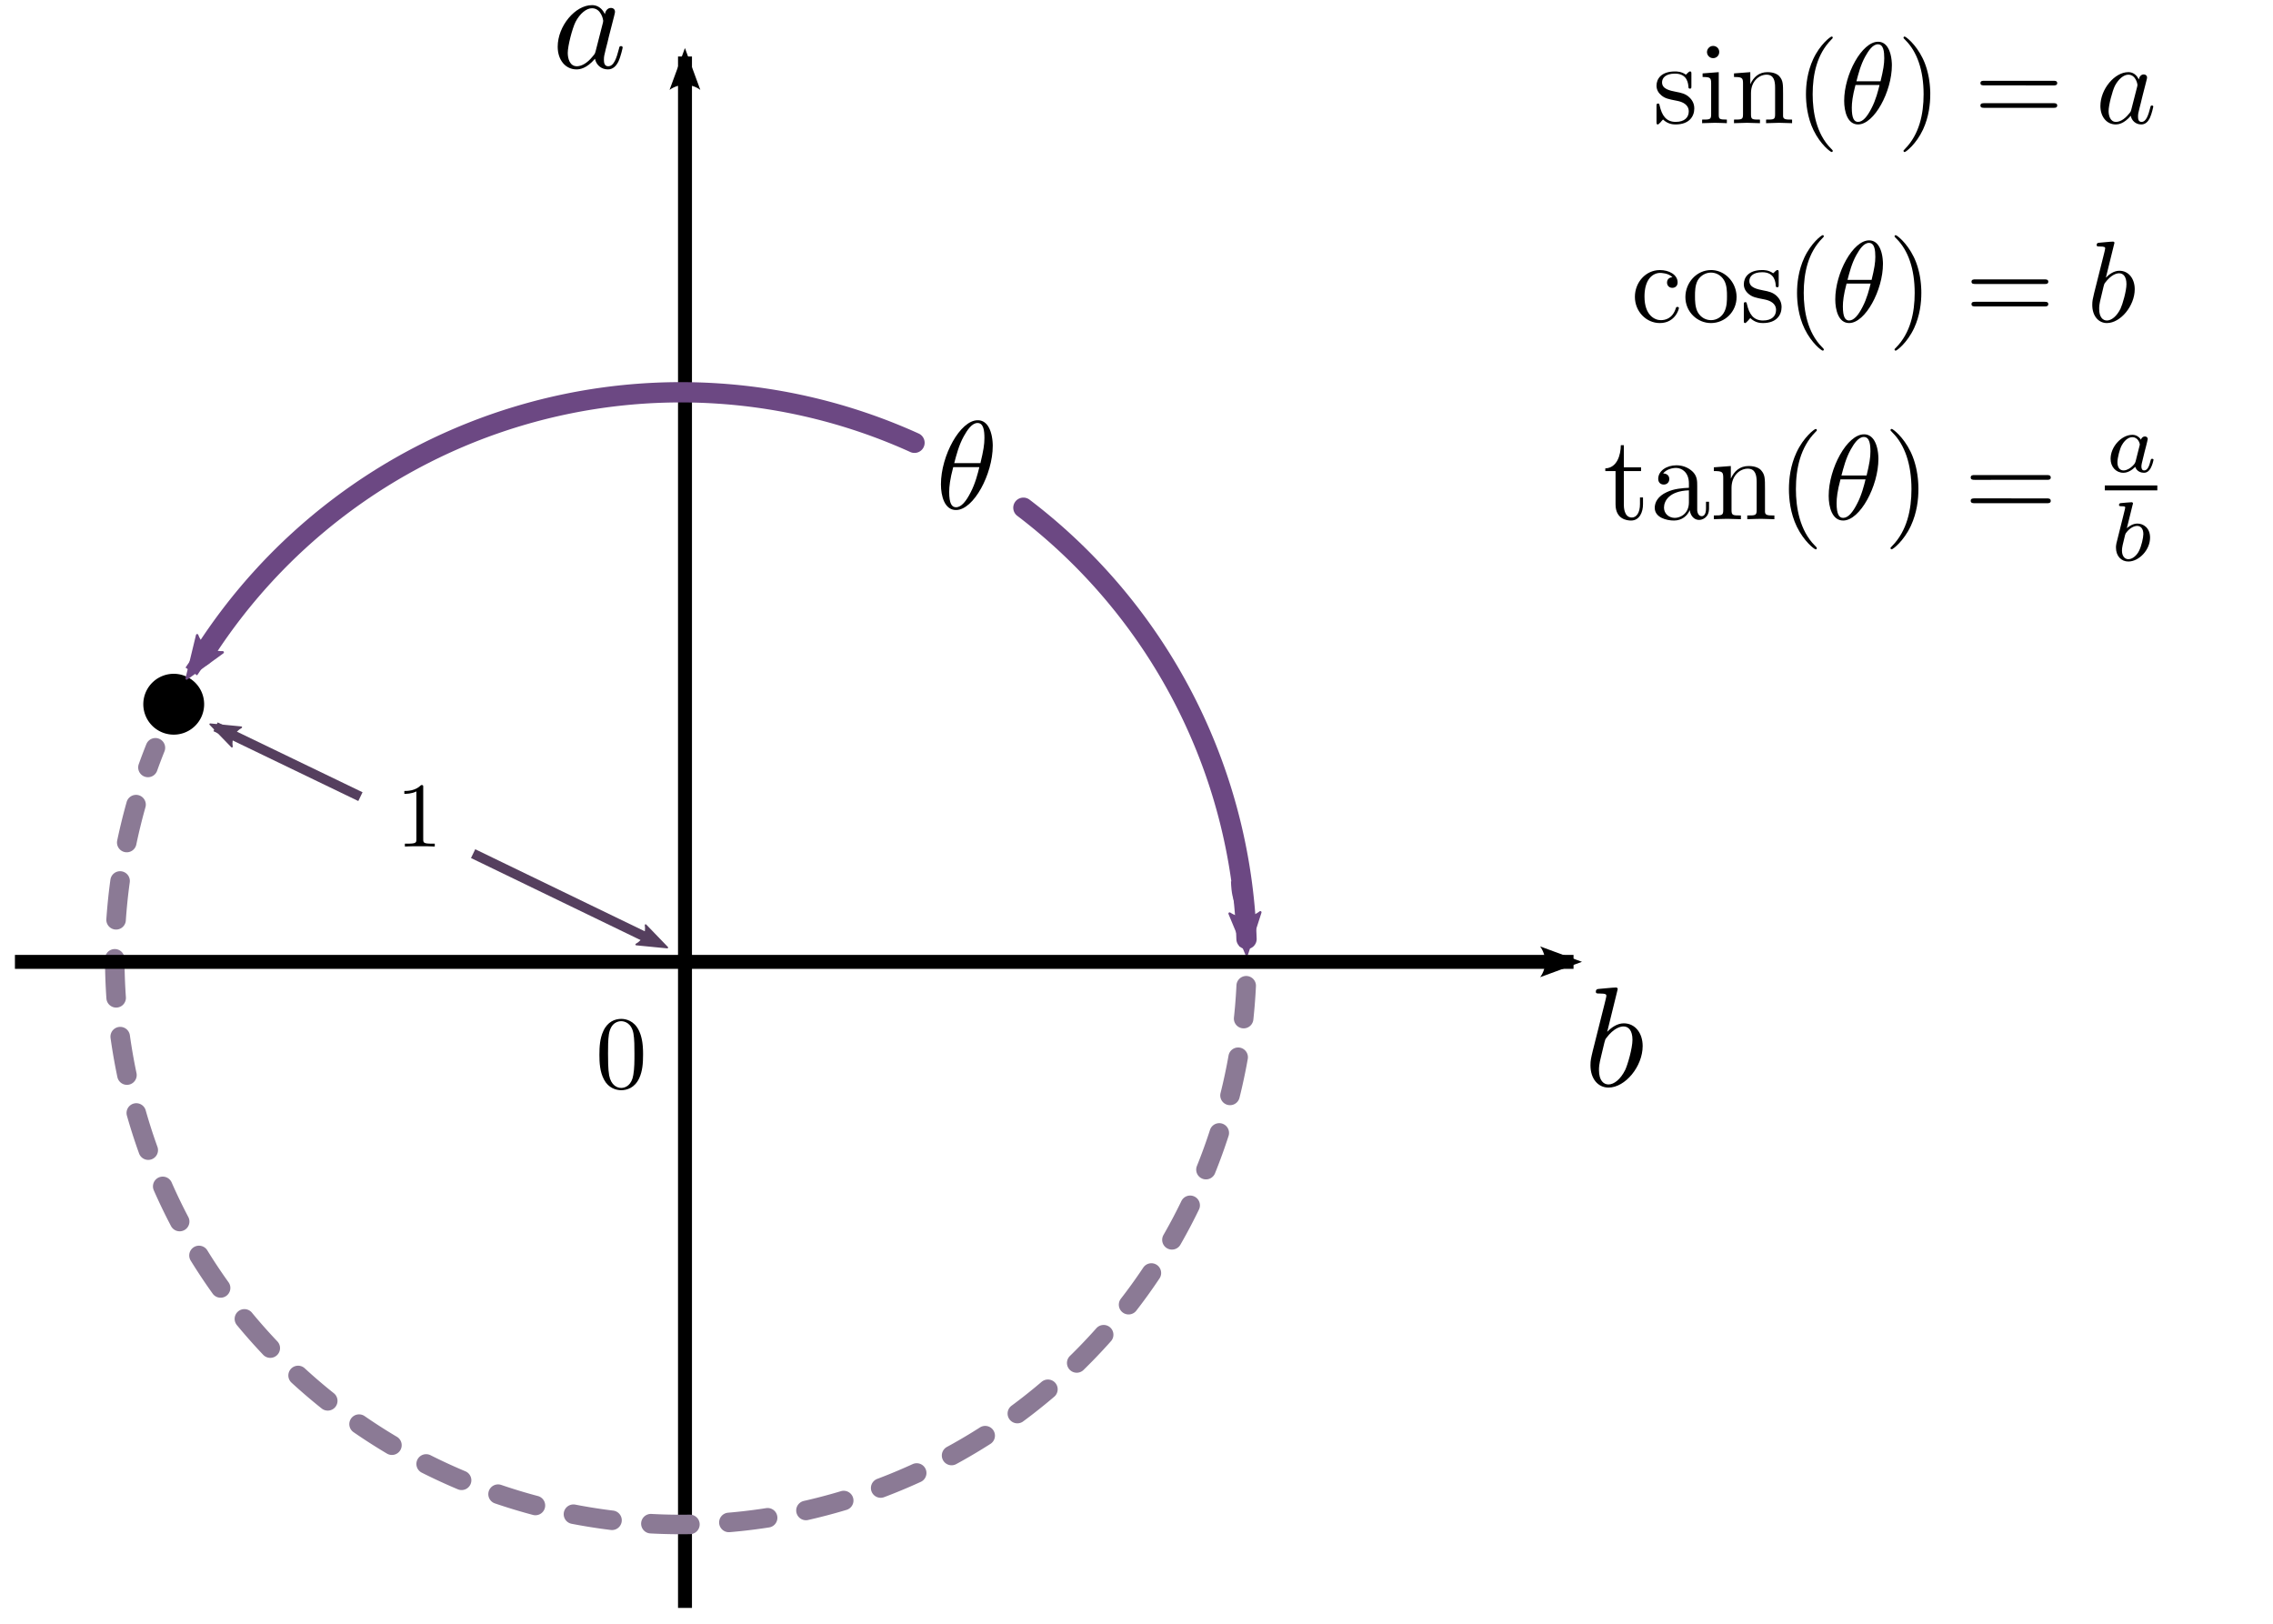 <?xml version="1.0" encoding="UTF-8" standalone="no"?>
<svg
   xmlns:dc="http://purl.org/dc/elements/1.1/"
   xmlns:cc="http://creativecommons.org/ns#"
   xmlns:rdf="http://www.w3.org/1999/02/22-rdf-syntax-ns#"
   xmlns:svg="http://www.w3.org/2000/svg"
   xmlns="http://www.w3.org/2000/svg"
   xmlns:sodipodi="http://sodipodi.sourceforge.net/DTD/sodipodi-0.dtd"
   xmlns:inkscape="http://www.inkscape.org/namespaces/inkscape"
   inkscape:export-ydpi="150"
   inkscape:export-xdpi="150"
   inkscape:export-filename="/home/cyd/jupyter/MH2801/img/trigonometry2.png"
   sodipodi:docname="trigonometry2.svg"
   inkscape:version="1.0 (4035a4fb49, 2020-05-01)"
   version="1.1"
   id="svg2"
   height="213.333"
   width="298.667">
  <sodipodi:namedview
     inkscape:document-rotation="0"
     fit-margin-bottom="0"
     fit-margin-right="0"
     fit-margin-left="0"
     fit-margin-top="0"
     inkscape:window-maximized="1"
     inkscape:window-y="0"
     inkscape:window-x="0"
     inkscape:window-height="1026"
     inkscape:window-width="1920"
     showgrid="false"
     inkscape:current-layer="layer1"
     inkscape:document-units="px"
     inkscape:cy="133.2944"
     inkscape:cx="212.74134"
     inkscape:zoom="1"
     inkscape:pageshadow="2"
     inkscape:pageopacity="0.0"
     borderopacity="1.0"
     bordercolor="#666666"
     pagecolor="#ffffff"
     id="base" />
  <defs
     id="defs4">
    <marker
       style="overflow:visible"
       id="Arrow2Sstart"
       refX="0"
       refY="0"
       orient="auto"
       inkscape:stockid="Arrow2Sstart">
      <path
         inkscape:connector-curvature="0"
         d="M 2.054,1.291 -1.442,0.005 2.054,-1.281 c -0.559,0.759 -0.555,1.798 -2e-7,2.571 z"
         style="fill-rule:evenodd;stroke-width:0.2;stroke-linejoin:round"
         id="path4031" />
    </marker>
    <marker
       inkscape:stockid="Arrow2Mend"
       orient="auto"
       refY="0"
       refX="0"
       id="Arrow2Mend"
       style="overflow:visible">
      <path
         inkscape:connector-curvature="0"
         id="path4028"
         style="fill-rule:evenodd;stroke-width:0.4;stroke-linejoin:round"
         d="M -5.58,-2.582 1.413,-0.01 -5.58,2.561 c 1.117,-1.518 1.111,-3.595 4e-7,-5.143 z" />
    </marker>
    <marker
       inkscape:stockid="Arrow2Mendc"
       orient="auto"
       refY="0"
       refX="0"
       id="Arrow2Mendc"
       style="overflow:visible">
      <path
         inkscape:connector-curvature="0"
         id="path4447"
         style="fill:#685a71;fill-rule:evenodd;stroke:#685a71;stroke-width:0.4;stroke-linejoin:round"
         d="M -5.58,-2.582 1.413,-0.01 -5.58,2.561 c 1.117,-1.518 1.111,-3.595 4e-7,-5.143 z" />
    </marker>
    <marker
       inkscape:stockid="Arrow2MendY"
       orient="auto"
       refY="0"
       refX="0"
       id="Arrow2MendY"
       style="overflow:visible">
      <path
         inkscape:connector-curvature="0"
         id="path5157"
         style="fill:#553f5e;fill-rule:evenodd;stroke:#553f5e;stroke-width:0.4;stroke-linejoin:round"
         d="M -5.58,-2.582 1.413,-0.01 -5.58,2.561 c 1.117,-1.518 1.111,-3.595 4e-7,-5.143 z" />
    </marker>
    <marker
       style="overflow:visible"
       id="Arrow2SstartR"
       refX="0"
       refY="0"
       orient="auto"
       inkscape:stockid="Arrow2SstartR">
      <path
         inkscape:connector-curvature="0"
         d="M 2.054,1.291 -1.442,0.005 2.054,-1.281 c -0.559,0.759 -0.555,1.798 -2e-7,2.571 z"
         style="fill:#553f5e;fill-rule:evenodd;stroke:#553f5e;stroke-width:0.2;stroke-linejoin:round"
         id="path5160" />
    </marker>
    <marker
       inkscape:stockid="Arrow2Mendc"
       orient="auto"
       refY="0"
       refX="0"
       id="Arrow2Mendc-2"
       style="overflow:visible">
      <path
         inkscape:connector-curvature="0"
         id="path4447-4"
         style="fill:#685a71;fill-rule:evenodd;stroke:#685a71;stroke-width:0.4;stroke-linejoin:round"
         d="M -5.58,-2.582 1.413,-0.01 -5.58,2.561 c 1.117,-1.518 1.111,-3.595 4e-7,-5.143 z" />
    </marker>
    <marker
       inkscape:stockid="Arrow2Mendc"
       orient="auto"
       refY="0"
       refX="0"
       id="Arrow2Mendc-4"
       style="overflow:visible">
      <path
         inkscape:connector-curvature="0"
         id="path4447-8"
         style="fill:#685a71;fill-rule:evenodd;stroke:#685a71;stroke-width:0.4;stroke-linejoin:round"
         d="M -5.58,-2.582 1.413,-0.01 -5.58,2.561 c 1.117,-1.518 1.111,-3.595 4e-7,-5.143 z" />
    </marker>
    <marker
       inkscape:stockid="Arrow2Mendc-4Q"
       orient="auto"
       refY="0"
       refX="0"
       id="Arrow2Mendc-4Q"
       style="overflow:visible">
      <path
         inkscape:connector-curvature="0"
         id="path15995"
         style="fill:#6c4883;fill-rule:evenodd;stroke:#6c4883;stroke-width:0.4;stroke-linejoin:round"
         d="M -5.58,-2.582 1.413,-0.01 -5.58,2.561 c 1.117,-1.518 1.111,-3.595 4e-7,-5.143 z" />
    </marker>
    <marker
       inkscape:stockid="Arrow2MendcH"
       orient="auto"
       refY="0"
       refX="0"
       id="Arrow2MendcH"
       style="overflow:visible">
      <path
         inkscape:connector-curvature="0"
         id="path16324"
         style="fill:#6c4883;fill-rule:evenodd;stroke:#6c4883;stroke-width:0.4;stroke-linejoin:round"
         d="M -5.58,-2.582 1.413,-0.01 -5.58,2.561 c 1.117,-1.518 1.111,-3.595 4e-7,-5.143 z" />
    </marker>
  </defs>
  <g
     inkscape:label="Layer 1"
     inkscape:groupmode="layer"
     id="layer1"
     transform="translate(-289.667,-383.533)">
    <g
       style="stroke-width:1.4"
       transform="matrix(0.33,0,0,0.33,257.233,266.61)"
       id="g3768">
      <g
         style="font-style:normal;font-variant:normal;font-weight:normal;font-stretch:normal;letter-spacing:normal;word-spacing:normal;text-anchor:start;fill:none;stroke:#000000;stroke-width:1.75;stroke-linecap:butt;stroke-linejoin:miter;stroke-miterlimit:10.433;stroke-dasharray:none;stroke-dashoffset:0;stroke-opacity:1"
         id="content"
         transform="matrix(1.063,0,0,-1.063,-198.425,841.89)"
         xml:space="preserve"
         stroke-miterlimit="10.433"
         font-style="normal"
         font-variant="normal"
         font-weight="normal"
         font-stretch="normal"
         font-size-adjust="none"
         letter-spacing="normal"
         word-spacing="normal"><path
           style="fill:#000000;stroke-width:0"
           inkscape:connector-curvature="0"
           d="m 505.707,453.365 -0.096,0.181 -0.096,0.181 -0.096,0.171 -0.096,0.171 -0.107,0.171 -0.107,0.171 -0.117,0.16 -0.117,0.149 -0.117,0.16 -0.128,0.139 -0.128,0.149 -0.128,0.139 -0.139,0.128 -0.139,0.128 -0.149,0.117 -0.149,0.117 -0.149,0.117 -0.16,0.096 -0.16,0.107 -0.16,0.085 -0.171,0.085 -0.181,0.085 -0.181,0.064 -0.181,0.075 -0.181,0.053 -0.192,0.053 -0.203,0.043 -0.203,0.032 -0.203,0.032 -0.213,0.021 -0.213,0.011 h -0.224 l 0.053,-1.163 c 3.445,0 4.192,-4.352 4.192,-4.661 0,-0.341 -0.096,-0.651 -0.149,-0.917 l -2.667,-10.421 c -0.267,-0.949 -0.267,-1.045 -1.067,-1.963 -2.325,-2.923 -4.512,-3.765 -5.995,-3.765 -2.656,0 -3.403,2.912 -3.403,4.992 0,2.656 1.696,9.184 2.923,11.637 1.643,3.136 4.043,5.099 6.165,5.099 l -0.053,1.163 c -6.219,0 -12.8,-7.797 -12.8,-15.563 0,-5.003 2.912,-8.501 7.061,-8.501 1.056,0 3.723,0.224 6.901,3.989 0.437,-2.24 2.283,-3.989 4.832,-3.989 1.867,0 3.093,1.216 3.936,2.923 0.907,1.909 1.6,5.163 1.6,5.259 0,0.533 -0.48,0.533 -0.629,0.533 -0.533,0 -0.587,-0.213 -0.747,-0.96 -0.907,-3.456 -1.867,-6.581 -4.043,-6.581 -1.429,0 -1.6,1.376 -1.6,2.443 0,1.173 0.107,1.589 0.683,3.936 0.608,2.229 0.704,2.763 1.184,4.779 l 1.909,7.435 c 0.373,1.483 0.373,1.6 0.373,1.803 0,0.917 -0.64,1.451 -1.547,1.451 -1.269,0 -2.069,-1.184 -2.229,-2.347 z"
           id="path3771" /></g>
    </g>
    <g
       style="stroke-width:1.4"
       transform="matrix(0.33,0,0,0.33,392.811,400.383)"
       id="g3791">
      <g
         style="font-style:normal;font-variant:normal;font-weight:normal;font-stretch:normal;letter-spacing:normal;word-spacing:normal;text-anchor:start;fill:none;stroke:#000000;stroke-width:1.75;stroke-linecap:butt;stroke-linejoin:miter;stroke-miterlimit:10.433;stroke-dasharray:none;stroke-dashoffset:0;stroke-opacity:1"
         word-spacing="normal"
         letter-spacing="normal"
         font-size-adjust="none"
         font-stretch="normal"
         font-weight="normal"
         font-variant="normal"
         font-style="normal"
         stroke-miterlimit="10.433"
         xml:space="preserve"
         transform="matrix(1.063,0,0,-1.063,-198.425,841.89)"
         id="g3793"><path
           style="fill:#000000;stroke-width:0"
           inkscape:connector-curvature="0"
           id="path3795"
           d="m 498.592,469.579 v 0 0.011 0 0.011 l -0.011,0.021 v 0.011 0.021 0.021 0.021 l -0.011,0.021 v 0.021 l -0.011,0.021 -0.011,0.021 -0.011,0.032 -0.011,0.021 -0.011,0.032 -0.011,0.021 -0.021,0.032 -0.021,0.021 -0.021,0.021 -0.021,0.032 -0.011,0.011 -0.021,0.011 -0.011,0.011 -0.011,0.011 -0.021,0.011 -0.011,0.011 -0.021,0.011 -0.011,0.011 -0.021,0.011 -0.021,0.011 H 498.24 l -0.021,0.011 -0.021,0.011 h -0.021 l -0.021,0.011 -0.021,0.011 h -0.032 -0.021 l -0.032,0.011 h -0.021 -0.032 l -0.032,0.011 h -0.032 -0.021 c -1.237,0 -5.109,-0.437 -6.485,-0.533 -0.437,-0.053 -1.024,-0.107 -1.024,-1.067 0,-0.64 0.491,-0.64 1.291,-0.64 2.549,0 2.645,-0.363 2.645,-0.896 0,-0.384 -0.48,-2.187 -0.747,-3.296 l -4.352,-17.323 c -0.629,-2.667 -0.853,-3.52 -0.853,-5.365 0,-5.045 2.816,-8.352 6.752,-8.352 v 1.173 c -1.813,0 -3.563,1.429 -3.563,5.365 0,1.013 0,2.016 0.843,5.365 l 1.173,4.896 c 0.32,1.173 0.32,1.269 0.8,1.856 2.603,3.445 5.003,4.245 6.379,4.245 1.92,0 3.349,-1.579 3.349,-5.003 0,-3.125 -1.76,-9.227 -2.709,-11.264 -1.749,-3.552 -4.203,-5.461 -6.272,-5.461 v -1.173 c 6.272,0 12.8,7.915 12.8,15.573 0,4.832 -2.816,8.491 -7.061,8.491 -2.432,0 -4.619,-1.525 -6.219,-3.179 z" /></g>
    </g>
    <g
       style="stroke-width:1.344"
       transform="matrix(1.03,0,0,1.03,319.93,213.89)"
       id="g3097">
      <g
         style="font-style:normal;font-variant:normal;font-weight:normal;font-stretch:normal;letter-spacing:normal;word-spacing:normal;text-anchor:start;fill:none;stroke:#000000;stroke-width:1.68;stroke-linecap:butt;stroke-linejoin:miter;stroke-miterlimit:10.433;stroke-dasharray:none;stroke-dashoffset:0;stroke-opacity:1"
         id="g3099"
         transform="matrix(0.301,0,0,-0.301,-56.267,360)"
         xml:space="preserve"
         stroke-miterlimit="10.433"
         font-style="normal"
         font-variant="normal"
         font-weight="normal"
         font-stretch="normal"
         font-size-adjust="none"
         letter-spacing="normal"
         word-spacing="normal"><path
           style="fill:#000000;stroke-width:0"
           inkscape:connector-curvature="0"
           d="m 510.069,459.851 v 0.331 l -0.011,0.363 -0.021,0.384 -0.021,0.395 -0.032,0.416 -0.043,0.416 -0.043,0.437 -0.064,0.437 -0.075,0.448 -0.075,0.459 -0.096,0.448 -0.107,0.459 -0.128,0.448 -0.128,0.448 -0.149,0.437 -0.171,0.437 -0.181,0.427 -0.192,0.405 -0.213,0.395 -0.235,0.384 -0.245,0.363 -0.267,0.341 -0.299,0.32 -0.309,0.288 -0.331,0.267 -0.171,0.128 -0.181,0.107 -0.181,0.107 -0.192,0.107 -0.192,0.085 -0.203,0.085 -0.203,0.075 -0.213,0.064 -0.224,0.053 -0.224,0.053 -0.235,0.032 -0.235,0.021 -0.245,0.021 h -0.245 l -0.053,-1.163 c 2.603,0 2.912,-3.403 2.912,-6.432 0,-2.603 -0.416,-5.323 -1.696,-10.581 h -11.104 c 0.907,3.413 1.973,7.659 4.085,11.435 1.451,2.592 3.403,5.579 5.803,5.579 l 0.053,1.163 c -7.381,0 -15.573,-14.976 -15.573,-27.147 0,-5.003 1.536,-10.901 6.389,-10.901 v 1.173 c -1.771,0 -2.891,1.547 -2.891,6.475 0,2.24 0.32,5.323 1.707,10.517 H 504.384 c -0.576,-2.432 -1.696,-6.944 -3.733,-10.784 -1.845,-3.616 -3.861,-6.208 -6.144,-6.208 v -1.173 c 7.477,0 15.563,15.253 15.563,27.157 z"
           id="path3101" /></g>
    </g>
    <g
       style="stroke-width:1.562"
       id="g3451"
       transform="matrix(0.874,0,0,0.874,273.529,316.707)">
      <g
         word-spacing="normal"
         letter-spacing="normal"
         font-size-adjust="none"
         font-stretch="normal"
         font-weight="normal"
         font-variant="normal"
         font-style="normal"
         stroke-miterlimit="10.433"
         xml:space="preserve"
         transform="matrix(0.261,0,0,-0.261,-48.8,316.8)"
         id="g3453"
         style="font-style:normal;font-variant:normal;font-weight:normal;font-stretch:normal;letter-spacing:normal;word-spacing:normal;text-anchor:start;fill:none;stroke:#000000;stroke-width:1.953;stroke-linecap:butt;stroke-linejoin:miter;stroke-miterlimit:10.433;stroke-dasharray:none;stroke-dashoffset:0;stroke-opacity:1"><path
           id="path3455"
           d="m 501.504,467.296 v 0.053 0.064 0.053 0.053 0.053 0.053 0.043 0.053 0.043 0.043 l -0.011,0.043 v 0.043 0.043 0.032 0.043 l -0.011,0.032 -0.011,0.075 v 0.064 l -0.021,0.053 -0.011,0.053 -0.021,0.053 -0.021,0.043 -0.021,0.043 -0.021,0.032 -0.032,0.032 -0.032,0.032 -0.043,0.032 -0.043,0.021 -0.043,0.021 -0.032,0.011 -0.021,0.011 h -0.032 l -0.021,0.011 -0.032,0.011 h -0.032 l -0.032,0.011 h -0.032 l -0.043,0.011 h -0.032 -0.043 l -0.032,0.011 h -0.043 -0.043 -0.053 -0.043 -0.043 l -0.053,0.011 h -0.053 -0.053 -0.053 -0.053 C 496.992,465.28 492.32,465.28 490.624,465.28 v -1.653 c 1.067,0 4.192,0 6.944,1.387 v -27.531 c 0,-1.92 -0.149,-2.549 -4.928,-2.549 h -1.707 V 433.28 c 1.867,0.171 6.485,0.171 8.608,0.171 2.133,0 6.741,0 8.608,-0.171 v 1.653 h -1.696 c -4.779,0 -4.949,0.576 -4.949,2.549 z"
           inkscape:connector-curvature="0"
           style="fill:#000000;stroke-width:0" /></g>
    </g>
    <path
       sodipodi:nodetypes="cc"
       inkscape:connector-curvature="0"
       id="path4581"
       d="M 379.674,594.787 V 390.956"
       style="fill:none;stroke:#000000;stroke-width:1.832;stroke-linecap:butt;stroke-linejoin:miter;stroke-miterlimit:4;stroke-dasharray:none;stroke-opacity:1;marker-end:url(#Arrow2Mend)" />
    <path
       sodipodi:open="true"
       sodipodi:end="3.5227636"
       sodipodi:start="0.048354406"
       d="m 453.415,513.045 a 74.377,74.377 0 0 1 -47.789,65.9 74.377,74.377 0 0 1 -79.534,-17.349 74.377,74.377 0 0 1 -16.005,-79.816"
       sodipodi:ry="74.376778"
       sodipodi:rx="74.376778"
       sodipodi:cy="509.45001"
       sodipodi:cx="379.12485"
       id="path4769"
       style="fill:none;stroke:#8b7a95;stroke-width:2.565;stroke-linecap:round;stroke-linejoin:round;stroke-miterlimit:4;stroke-dasharray:5.129, 5.129;stroke-dashoffset:0.8;stroke-opacity:1"
       sodipodi:type="arc" />
    <path
       inkscape:connector-curvature="0"
       id="path4771"
       d="M 375.915,507.339 351.833,495.687"
       style="fill:none;stroke:#553f5e;stroke-width:1.282;stroke-linecap:butt;stroke-linejoin:miter;stroke-miterlimit:4;stroke-dasharray:none;stroke-opacity:1;marker-start:url(#Arrow2SstartR)"
       sodipodi:nodetypes="cc" />
    <path
       inkscape:connector-curvature="0"
       id="path4773"
       d="m 337.025,488.199 -19.034,-9.178"
       style="fill:none;stroke:#553f5e;stroke-width:1.282;stroke-linecap:butt;stroke-linejoin:miter;stroke-miterlimit:4;stroke-dasharray:none;stroke-opacity:1;marker-end:url(#Arrow2MendY)"
       sodipodi:nodetypes="cc" />
    <path
       sodipodi:type="arc"
       style="fill:#000000;fill-opacity:1;stroke:none;stroke-width:1.067"
       id="path5673"
       sodipodi:cx="312.49414"
       sodipodi:cy="476.05634"
       sodipodi:rx="3.997149"
       sodipodi:ry="3.997149"
       d="m 308.892,474.325 a 3.997,3.997 0 0 1 5.334,-1.871 3.997,3.997 0 0 1 1.871,5.334 3.997,3.997 0 0 1 -5.334,1.872 3.997,3.997 0 0 1 -1.872,-5.334"
       sodipodi:start="3.5896718"
       sodipodi:end="3.5894529"
       sodipodi:open="true" />
    <g
       style="stroke-width:1.176"
       transform="matrix(1.226,0,0,1.226,291.285,358.606)"
       id="g5746">
      <g
         style="font-style:normal;font-variant:normal;font-weight:normal;font-stretch:normal;letter-spacing:normal;word-spacing:normal;text-anchor:start;fill:none;stroke:#000000;stroke-width:1.384;stroke-linecap:butt;stroke-linejoin:miter;stroke-miterlimit:10.433;stroke-dasharray:none;stroke-dashoffset:0;stroke-opacity:1"
         id="g5748"
         transform="matrix(0.209,0,0,-0.209,-39.059,227.475)"
         xml:space="preserve"
         stroke-miterlimit="10.433"
         font-style="normal"
         font-variant="normal"
         font-weight="normal"
         font-stretch="normal"
         font-size-adjust="none"
         letter-spacing="normal"
         word-spacing="normal"><path
           style="fill:#000000;stroke-width:0"
           inkscape:connector-curvature="0"
           d="m 510.336,450.283 v 0.789 l -0.011,0.8 -0.021,0.8 -0.043,0.789 -0.043,0.8 -0.064,0.789 -0.085,0.789 -0.096,0.779 -0.128,0.779 -0.149,0.779 -0.171,0.768 -0.203,0.768 -0.224,0.768 -0.267,0.747 -0.299,0.747 -0.16,0.373 -0.171,0.363 c -2.432,5.12 -6.795,5.973 -9.035,5.973 -3.179,0 -7.061,-1.387 -9.248,-6.336 -1.696,-3.669 -1.963,-7.819 -1.963,-12.064 0,-3.989 0.213,-8.768 2.4,-12.8 2.283,-4.299 6.165,-5.365 8.768,-5.365 V 433.28 c -2.069,0 -5.216,1.333 -6.176,6.432 -0.576,3.179 -0.576,8.064 -0.576,11.221 0,3.392 0,6.891 0.427,9.76 1.003,6.336 4.992,6.805 6.325,6.805 1.749,0 5.259,-0.949 6.261,-6.219 0.533,-2.965 0.533,-7.019 0.533,-10.347 0,-4 0,-7.605 -0.587,-11.008 -0.8,-5.045 -3.829,-6.645 -6.208,-6.645 v 0 -1.163 c 2.859,0 6.891,1.109 9.248,6.165 1.696,3.659 1.963,7.797 1.963,12 z"
           id="path5750" /></g>
    </g>
    <g
       style="stroke-width:1.316"
       id="g4053"
       transform="matrix(0.28,0,0,0.28,411.238,344.98)">
      <g
         word-spacing="normal"
         letter-spacing="normal"
         font-size-adjust="none"
         font-stretch="normal"
         font-weight="normal"
         font-variant="normal"
         font-style="normal"
         stroke-miterlimit="10.433"
         xml:space="preserve"
         transform="matrix(1.063,0,0,-1.063,-198.425,841.89)"
         id="g4055"
         style="font-style:normal;font-variant:normal;font-weight:normal;font-stretch:normal;letter-spacing:normal;word-spacing:normal;text-anchor:start;fill:none;stroke:#000000;stroke-width:1.645;stroke-linecap:butt;stroke-linejoin:miter;stroke-miterlimit:10.433;stroke-dasharray:none;stroke-dashoffset:0;stroke-opacity:1"><path
           id="path4057"
           d="m 495.083,454.528 h 7.605 v 1.653 h -7.605 v 9.781 h -1.333 c -0.043,-4.352 -1.643,-10.048 -6.848,-10.251 v -1.184 h 4.523 v -14.667 c 0,-6.528 4.928,-7.168 6.848,-7.168 3.765,0 5.269,3.765 5.269,7.168 v 3.029 H 502.208 v -2.912 c 0,-3.936 -1.6,-5.952 -3.573,-5.952 -3.552,0 -3.552,4.832 -3.552,5.739 z"
           inkscape:connector-curvature="0"
           style="fill:#000000;stroke-width:0" /><path
           id="path4059"
           d="m 524.192,437.312 0.021,-0.203 0.032,-0.192 0.043,-0.203 0.043,-0.192 0.053,-0.203 0.053,-0.192 0.075,-0.192 0.064,-0.192 0.085,-0.192 0.085,-0.181 0.096,-0.192 0.096,-0.171 0.107,-0.171 0.117,-0.171 0.117,-0.171 0.128,-0.149 0.139,-0.149 0.139,-0.149 0.149,-0.139 0.149,-0.128 0.16,-0.128 0.171,-0.107 0.171,-0.107 0.181,-0.096 0.192,-0.085 0.192,-0.075 0.203,-0.064 0.203,-0.053 0.213,-0.043 0.213,-0.032 0.224,-0.021 0.235,-0.011 c 1.099,0 4.352,0.757 4.352,5.056 v 2.965 H 531.36 V 438.016 c 0,-3.083 -1.323,-3.403 -1.92,-3.403 -1.749,0 -1.963,2.379 -1.963,2.645 v 10.635 c 0,2.24 0,4.299 -1.899,6.272 -2.091,2.059 -4.736,2.912 -7.285,2.912 -4.373,0 -8.032,-2.485 -8.032,-5.995 0,-1.589 1.067,-2.507 2.443,-2.507 1.483,0 2.453,1.067 2.453,2.453 0,0.629 -0.267,2.379 -2.72,2.453 1.44,1.845 4.043,2.432 5.739,2.432 2.613,0 5.632,-2.069 5.632,-6.805 v -1.963 -1.12 -5.312 c 0,-5.056 -3.819,-6.848 -6.219,-6.848 -2.603,0 -4.779,1.867 -4.779,4.512 0,2.912 2.229,7.339 10.997,7.648 v 0 1.12 c -2.699,-0.149 -6.421,-0.32 -9.771,-1.92 -3.979,-1.803 -5.312,-4.565 -5.312,-6.901 0,-4.299 5.152,-5.632 8.501,-5.632 3.52,0 5.952,2.123 6.965,4.619 z"
           inkscape:connector-curvature="0"
           style="fill:#000000;stroke-width:0" /><path
           id="path4061"
           d="M 538.965,451.563 V 437.312 c 0,-2.379 -0.587,-2.379 -4.149,-2.379 V 433.28 c 1.867,0.053 4.565,0.171 5.995,0.171 1.387,0 4.149,-0.117 5.952,-0.171 v 1.653 c -3.552,0 -4.139,0 -4.139,2.379 v 9.781 c 0,5.536 3.776,8.501 7.168,8.501 3.349,0 3.936,-2.869 3.936,-5.899 v -12.384 c 0,-2.379 -0.587,-2.379 -4.149,-2.379 V 433.28 c 1.867,0.053 4.587,0.171 6.016,0.171 1.387,0 4.139,-0.117 5.952,-0.171 v 1.653 c -2.773,0 -4.107,0 -4.149,1.6 v 10.144 c 0,4.565 0,6.219 -1.653,8.117 -0.736,0.917 -2.496,1.963 -5.568,1.963 -3.883,0 -6.379,-2.283 -7.861,-5.557 v 5.557 l -7.499,-0.576 V 454.528 c 3.712,0 4.149,-0.363 4.149,-2.965 z"
           inkscape:connector-curvature="0"
           style="fill:#000000;stroke-width:0" /><path
           id="path4063"
           d="m 580.267,420.533 v 0.021 l -0.011,0.032 v 0.011 0.021 0.011 l -0.011,0.021 v 0.011 l -0.011,0.021 -0.011,0.021 -0.011,0.021 -0.011,0.021 -0.011,0.032 -0.021,0.021 -0.021,0.032 -0.021,0.032 -0.021,0.032 -0.032,0.032 -0.032,0.043 -0.021,0.021 -0.011,0.021 -0.021,0.021 -0.021,0.021 -0.021,0.021 -0.021,0.032 -0.021,0.021 -0.021,0.021 -0.021,0.032 -0.032,0.021 -0.021,0.032 -0.032,0.032 -0.021,0.032 -0.032,0.032 -0.032,0.032 -0.032,0.032 -0.032,0.032 -0.032,0.032 -0.043,0.043 -0.032,0.032 -0.032,0.043 -0.043,0.032 -0.043,0.043 -0.043,0.043 c -6.635,6.699 -8.331,16.736 -8.331,24.864 0,9.248 2.016,18.507 8.544,25.131 0.693,0.651 0.693,0.757 0.693,0.917 0,0.373 -0.203,0.523 -0.523,0.523 -0.533,0 -5.312,-3.605 -8.448,-10.347 -2.72,-5.856 -3.349,-11.755 -3.349,-16.224 0,-4.149 0.587,-10.56 3.499,-16.576 3.189,-6.539 7.765,-9.984 8.299,-9.984 0.32,0 0.523,0.149 0.523,0.533 z"
           inkscape:connector-curvature="0"
           style="fill:#000000;stroke-width:0" /><path
           id="path4065"
           d="m 607.467,459.851 v 0.331 l -0.011,0.363 -0.021,0.384 -0.021,0.395 -0.032,0.416 -0.043,0.416 -0.043,0.437 -0.064,0.437 -0.075,0.448 -0.085,0.459 -0.085,0.448 -0.107,0.459 -0.128,0.448 -0.128,0.448 -0.149,0.437 -0.171,0.437 -0.181,0.427 -0.192,0.405 -0.213,0.395 -0.235,0.384 -0.245,0.363 -0.277,0.341 -0.288,0.32 -0.309,0.288 -0.331,0.267 -0.171,0.128 -0.181,0.107 -0.181,0.107 -0.192,0.107 -0.192,0.085 -0.203,0.085 -0.203,0.075 -0.213,0.064 -0.224,0.053 -0.224,0.053 -0.235,0.032 -0.235,0.021 -0.245,0.021 H 601.088 l -0.053,-1.163 c 2.603,0 2.912,-3.403 2.912,-6.432 0,-2.603 -0.416,-5.323 -1.696,-10.581 h -11.104 c 0.907,3.413 1.973,7.659 4.085,11.435 1.451,2.592 3.403,5.579 5.803,5.579 l 0.053,1.163 c -7.392,0 -15.573,-14.976 -15.573,-27.147 0,-5.003 1.536,-10.901 6.389,-10.901 v 1.173 c -1.771,0 -2.891,1.547 -2.891,6.475 0,2.24 0.32,5.323 1.707,10.517 h 11.061 c -0.587,-2.432 -1.696,-6.944 -3.733,-10.784 -1.845,-3.616 -3.861,-6.208 -6.144,-6.208 v -1.173 c 7.477,0 15.563,15.253 15.563,27.157 z"
           inkscape:connector-curvature="0"
           style="fill:#000000;stroke-width:0" /><path
           id="path4067"
           d="m 625.131,446.56 v 0.395 l -0.011,0.416 -0.011,0.416 -0.011,0.437 -0.043,0.896 -0.064,0.939 -0.085,0.981 -0.117,1.013 -0.139,1.035 -0.181,1.077 -0.203,1.088 -0.245,1.099 -0.288,1.12 -0.331,1.131 -0.363,1.141 -0.427,1.141 -0.224,0.565 -0.245,0.565 -0.245,0.565 -0.267,0.565 c -3.189,6.528 -7.755,9.984 -8.288,9.984 -0.309,0 -0.533,-0.203 -0.533,-0.523 0,-0.16 0,-0.267 1.003,-1.227 5.216,-5.248 8.245,-13.707 8.245,-24.821 0,-9.077 -1.963,-18.432 -8.565,-25.131 -0.683,-0.629 -0.683,-0.747 -0.683,-0.896 0,-0.32 0.224,-0.533 0.533,-0.533 0.533,0 5.301,3.616 8.448,10.357 2.709,5.835 3.339,11.733 3.339,16.203 z"
           inkscape:connector-curvature="0"
           style="fill:#000000;stroke-width:0" /><path
           id="path4069"
           d="m 681.749,450.667 h 0.149 0.149 0.16 l 0.075,0.011 h 0.075 l 0.075,0.011 0.075,0.011 0.075,0.011 0.075,0.011 0.075,0.011 0.075,0.021 0.064,0.021 0.075,0.021 0.064,0.021 0.053,0.032 0.064,0.032 0.053,0.043 0.053,0.032 0.053,0.053 0.043,0.043 0.043,0.053 0.021,0.032 0.021,0.032 0.021,0.021 0.011,0.032 0.021,0.032 0.011,0.043 0.011,0.032 0.011,0.043 0.011,0.032 0.011,0.043 0.011,0.043 v 0.043 l 0.011,0.043 v 0.043 0.043 0.053 c 0,1.067 -1.013,1.067 -1.749,1.067 h -31.829 c -0.747,0 -1.749,0 -1.749,-1.067 0,-1.045 1.003,-1.045 1.803,-1.045 z"
           inkscape:connector-curvature="0"
           style="fill:#000000;stroke-width:0" /><path
           id="path4071"
           d="m 681.792,440.341 h 0.075 0.075 l 0.139,0.011 h 0.149 0.075 l 0.075,0.011 0.075,0.011 h 0.075 l 0.075,0.011 0.064,0.021 0.075,0.011 0.075,0.021 0.064,0.021 0.064,0.021 0.064,0.021 0.064,0.032 0.053,0.032 0.064,0.043 0.053,0.043 0.043,0.043 0.043,0.053 0.032,0.021 0.011,0.032 0.021,0.021 0.021,0.032 0.021,0.032 0.011,0.032 0.021,0.032 0.011,0.032 0.011,0.043 0.011,0.032 0.011,0.043 0.011,0.043 0.011,0.043 v 0.043 l 0.011,0.043 v 0.043 0.053 0.043 c 0,1.067 -1.013,1.067 -1.792,1.067 H 650.016 c -0.8,0 -1.803,0 -1.803,-1.067 0,-1.067 1.003,-1.067 1.749,-1.067 z"
           inkscape:connector-curvature="0"
           style="fill:#000000;stroke-width:0" /><path
           id="path4073"
           d="m 723.392,468.341 -0.075,0.117 -0.075,0.117 -0.075,0.107 -0.085,0.107 -0.085,0.107 -0.096,0.107 -0.085,0.096 -0.096,0.107 -0.096,0.096 -0.107,0.085 -0.107,0.096 -0.107,0.085 -0.107,0.085 -0.107,0.085 -0.117,0.075 -0.117,0.085 -0.128,0.064 -0.117,0.075 -0.128,0.064 -0.128,0.053 -0.139,0.064 -0.128,0.053 -0.139,0.043 -0.149,0.043 -0.139,0.043 -0.149,0.032 -0.149,0.032 -0.16,0.021 -0.149,0.021 -0.16,0.011 -0.16,0.011 h -0.171 v -1.035 c 2.603,0 3.317,-2.816 3.317,-3.232 0,-0.149 -0.085,-0.416 -0.117,-0.512 l -1.749,-6.955 c -0.245,-1.045 -1.067,-1.781 -1.888,-2.496 -0.331,-0.288 -1.824,-1.483 -3.424,-1.483 -1.376,0 -2.709,0.96 -2.709,3.595 0,1.984 1.067,6.069 1.941,7.552 1.696,2.987 3.595,3.531 4.629,3.531 v 1.035 c -4.747,0 -9.589,-5.237 -9.589,-10.581 0,-3.605 2.421,-6.165 5.621,-6.165 2.005,0 3.787,1.152 5.269,2.603 0.715,-2.24 2.869,-2.603 3.829,-2.603 1.333,0 2.272,0.811 2.933,1.963 0.821,1.451 1.301,3.573 1.301,3.723 0,0.48 -0.48,0.48 -0.587,0.48 -0.533,0 -0.565,-0.149 -0.811,-1.152 -0.448,-1.781 -1.163,-3.979 -2.72,-3.979 -0.971,0 -1.237,0.811 -1.237,1.813 0,0.629 0.309,1.984 0.576,2.955 0.245,0.992 0.629,2.507 0.811,3.328 l 0.736,2.837 c 0.235,0.96 0.672,2.709 0.672,2.901 0,0.811 -0.672,1.173 -1.259,1.173 -0.629,0 -1.493,-0.448 -1.717,-1.483 z"
           inkscape:connector-curvature="0"
           style="fill:#000000;stroke-width:0" /><polyline
           transform="scale(1.067)"
           id="polyline4075"
           points="663,418 684.72,418 684.72,420.04 663,420.04 "
           style="fill:#000000;fill-rule:nonzero;stroke-width:0" /><path
           id="path4077"
           d="m 719.701,439.659 v 0 l 0.011,0.011 v 0 0.011 0 0.011 h 0.011 v 0.011 0.011 0 l 0.011,0.021 v 0.021 l 0.011,0.021 v 0.021 l 0.011,0.021 0.011,0.021 v 0.021 l 0.011,0.021 v 0.032 l 0.011,0.043 0.021,0.053 v 0.021 l 0.011,0.032 v 0.021 l 0.011,0.021 v 0.021 l 0.011,0.021 v 0.011 0.021 0.011 h 0.011 v 0.011 0.011 0 0.011 0 0.011 0 0 0.011 0 c 0,0.192 -0.149,0.533 -0.597,0.533 -0.747,0 -3.829,-0.299 -4.747,-0.384 -0.299,-0.032 -0.832,-0.075 -0.832,-0.853 0,-0.512 0.533,-0.512 0.96,-0.512 1.792,0 1.792,-0.267 1.792,-0.576 0,-0.245 -0.373,-1.728 -0.587,-2.592 l -0.853,-3.424 c -0.352,-1.259 -2.379,-9.397 -2.464,-9.877 -0.181,-0.907 -0.181,-1.387 -0.181,-1.813 0,-3.776 2.379,-6.133 5.461,-6.133 l 0.032,1.024 c -1.813,0 -2.848,1.6 -2.848,3.808 0,1.365 0.331,2.635 1.365,6.827 0.213,0.704 0.213,0.789 0.939,1.6 1.408,1.632 3.083,2.453 4.416,2.453 1.451,0 2.72,-1.088 2.72,-3.605 0,-1.525 -0.821,-5.312 -1.941,-7.477 -0.896,-1.813 -2.752,-3.605 -4.651,-3.605 v 0 l -0.032,-1.024 c 4.651,0 9.589,5.045 9.589,10.549 0,4.341 -3.008,6.197 -5.568,6.197 -1.931,0 -3.573,-1.067 -4.683,-2.037 z"
           inkscape:connector-curvature="0"
           style="fill:#000000;stroke-width:0" /></g>
    </g>
    <g
       style="stroke-width:1.316"
       id="g3103"
       transform="matrix(1.094,0,0,1.094,421.479,176.853)">
      <g
         word-spacing="normal"
         letter-spacing="normal"
         font-size-adjust="none"
         font-stretch="normal"
         font-weight="normal"
         font-variant="normal"
         font-style="normal"
         stroke-miterlimit="10.433"
         xml:space="preserve"
         transform="matrix(0.261,0,0,-0.261,-48.8,316.8)"
         id="g3105"
         style="font-style:normal;font-variant:normal;font-weight:normal;font-stretch:normal;letter-spacing:normal;word-spacing:normal;text-anchor:start;fill:none;stroke:#000000;stroke-width:1.645;stroke-linecap:butt;stroke-linejoin:miter;stroke-miterlimit:10.433;stroke-dasharray:none;stroke-dashoffset:0;stroke-opacity:1"><path
           id="path3107"
           d="m 496.939,443.595 0.117,-0.021 0.139,-0.021 0.149,-0.032 0.171,-0.043 0.171,-0.043 0.192,-0.043 0.203,-0.053 0.213,-0.064 0.224,-0.064 0.224,-0.075 0.224,-0.085 0.235,-0.085 0.235,-0.107 0.235,-0.107 0.235,-0.117 0.235,-0.128 0.235,-0.149 0.224,-0.149 0.213,-0.16 0.213,-0.171 0.203,-0.192 0.192,-0.203 0.181,-0.213 0.171,-0.224 0.149,-0.235 0.075,-0.128 0.064,-0.128 0.064,-0.139 0.053,-0.128 0.053,-0.149 0.053,-0.139 0.043,-0.149 0.032,-0.149 0.032,-0.16 0.032,-0.16 0.021,-0.171 0.011,-0.16 0.011,-0.181 0.011,-0.171 c 0,-2.699 -1.867,-4.832 -6.005,-4.832 -4.469,0 -6.379,3.029 -7.403,7.541 -0.149,0.683 -0.192,0.907 -0.725,0.907 -0.704,0 -0.704,-0.373 -0.704,-1.333 v -7.019 c 0,-0.896 0,-1.269 0.587,-1.269 0.267,0 0.309,0.053 1.333,1.067 0.096,0.107 0.096,0.203 1.067,1.216 2.325,-2.229 4.725,-2.283 5.845,-2.283 6.101,0 8.555,3.573 8.555,7.381 0,2.816 -1.6,4.416 -2.24,5.056 -1.749,1.696 -3.829,2.133 -6.059,2.549 -2.976,0.587 -6.539,1.28 -6.539,4.363 0,1.856 1.387,4.032 5.952,4.032 5.845,0 6.112,-4.779 6.219,-6.432 0.064,-0.48 0.533,-0.48 0.651,-0.48 0.683,0 0.683,0.267 0.683,1.28 v 5.365 c 0,0.907 0,1.269 -0.587,1.269 -0.267,0 -0.363,0 -1.067,-0.629 -0.149,-0.224 -0.683,-0.683 -0.896,-0.853 -2.016,1.483 -4.203,1.483 -5.003,1.483 -6.485,0 -8.501,-3.552 -8.501,-6.528 0,-1.856 0.853,-3.349 2.283,-4.523 1.696,-1.376 3.2,-1.696 7.019,-2.432 z"
           inkscape:connector-curvature="0"
           style="fill:#000000;stroke-width:0" /><path
           id="path3109"
           d="m 516.277,456.757 -7.435,-0.576 V 454.528 c 3.456,0 3.936,-0.32 3.936,-2.912 v -14.304 c 0,-2.379 -0.587,-2.379 -4.149,-2.379 V 433.28 c 1.696,0.053 4.565,0.171 5.845,0.171 1.867,0 3.723,-0.117 5.536,-0.171 v 1.653 c -3.52,0 -3.733,0.267 -3.733,2.325 z"
           inkscape:connector-curvature="0"
           style="fill:#000000;stroke-width:0" /><path
           id="path3111"
           d="m 516.491,466.016 v 0.149 l -0.011,0.16 -0.021,0.149 -0.021,0.149 -0.032,0.139 -0.043,0.139 -0.043,0.139 -0.053,0.128 -0.064,0.128 -0.064,0.128 -0.064,0.117 -0.075,0.107 -0.085,0.107 -0.085,0.107 -0.085,0.107 -0.096,0.085 -0.107,0.096 -0.096,0.085 -0.107,0.075 -0.117,0.075 -0.117,0.075 -0.117,0.064 -0.117,0.053 -0.128,0.053 -0.128,0.043 -0.128,0.043 -0.128,0.032 -0.128,0.032 -0.139,0.021 -0.139,0.011 -0.139,0.011 -0.139,0.011 c -1.643,0 -2.816,-1.44 -2.816,-2.816 0,-1.44 1.173,-2.816 2.816,-2.816 1.483,0 2.816,1.109 2.816,2.816 z"
           inkscape:connector-curvature="0"
           style="fill:#000000;stroke-width:0" /><path
           id="path3113"
           d="M 527.445,451.563 V 437.312 c 0,-2.379 -0.587,-2.379 -4.149,-2.379 V 433.28 c 1.867,0.053 4.565,0.171 5.995,0.171 1.387,0 4.16,-0.117 5.952,-0.171 v 1.653 c -3.552,0 -4.128,0 -4.128,2.379 v 9.781 c 0,5.536 3.765,8.501 7.168,8.501 3.349,0 3.925,-2.869 3.925,-5.899 v -12.384 c 0,-2.379 -0.576,-2.379 -4.149,-2.379 V 433.28 c 1.867,0.053 4.587,0.171 6.016,0.171 1.387,0 4.139,-0.117 5.952,-0.171 v 1.653 c -2.763,0 -4.096,0 -4.149,1.6 v 10.144 c 0,4.565 0,6.219 -1.653,8.117 -0.725,0.917 -2.496,1.963 -5.557,1.963 -3.883,0 -6.389,-2.283 -7.872,-5.557 v 5.557 l -7.499,-0.576 V 454.528 c 3.712,0 4.149,-0.363 4.149,-2.965 z"
           inkscape:connector-curvature="0"
           style="fill:#000000;stroke-width:0" /><path
           id="path3115"
           d="m 568.747,420.533 v 0.021 0.032 0.011 l -0.011,0.021 v 0.011 0.021 l -0.011,0.011 -0.011,0.021 -0.011,0.021 -0.011,0.021 -0.011,0.021 -0.011,0.032 -0.021,0.021 -0.021,0.032 -0.021,0.032 -0.021,0.032 -0.032,0.032 -0.032,0.043 -0.011,0.021 -0.021,0.021 -0.021,0.021 -0.021,0.021 -0.011,0.021 -0.021,0.032 -0.032,0.021 -0.021,0.021 -0.021,0.032 -0.021,0.021 -0.032,0.032 -0.021,0.032 -0.032,0.032 -0.032,0.032 -0.032,0.032 -0.032,0.032 -0.032,0.032 -0.032,0.032 -0.032,0.043 -0.043,0.032 -0.032,0.043 -0.043,0.032 -0.043,0.043 -0.043,0.043 c -6.624,6.699 -8.331,16.736 -8.331,24.864 0,9.248 2.016,18.507 8.555,25.131 0.683,0.651 0.683,0.757 0.683,0.917 0,0.373 -0.203,0.523 -0.512,0.523 -0.533,0 -5.323,-3.605 -8.459,-10.347 -2.709,-5.856 -3.349,-11.755 -3.349,-16.224 0,-4.149 0.587,-10.56 3.499,-16.576 3.189,-6.539 7.776,-9.984 8.309,-9.984 0.309,0 0.512,0.149 0.512,0.533 z"
           inkscape:connector-curvature="0"
           style="fill:#000000;stroke-width:0" /><path
           id="path3117"
           d="m 595.947,459.851 v 0.331 l -0.011,0.363 -0.011,0.384 -0.032,0.395 -0.032,0.416 -0.032,0.416 -0.053,0.437 -0.064,0.437 -0.064,0.448 -0.085,0.459 -0.096,0.448 -0.107,0.459 -0.117,0.448 -0.139,0.448 -0.149,0.437 -0.16,0.437 -0.181,0.427 -0.203,0.405 -0.213,0.395 -0.235,0.384 -0.245,0.363 -0.267,0.341 -0.288,0.32 -0.309,0.288 -0.331,0.267 -0.181,0.128 -0.171,0.107 -0.192,0.107 -0.181,0.107 -0.203,0.085 -0.203,0.085 -0.203,0.075 -0.213,0.064 -0.224,0.053 -0.224,0.053 -0.224,0.032 -0.245,0.021 -0.245,0.021 H 589.568 l -0.053,-1.163 c 2.603,0 2.923,-3.403 2.923,-6.432 0,-2.603 -0.416,-5.323 -1.707,-10.581 h -11.093 c 0.896,3.413 1.963,7.659 4.075,11.435 1.451,2.592 3.403,5.579 5.803,5.579 l 0.053,1.163 c -7.381,0 -15.573,-14.976 -15.573,-27.147 0,-5.003 1.536,-10.901 6.389,-10.901 v 1.173 c -1.771,0 -2.88,1.547 -2.88,6.475 0,2.24 0.309,5.323 1.696,10.517 h 11.072 c -0.587,-2.432 -1.707,-6.944 -3.733,-10.784 -1.856,-3.616 -3.872,-6.208 -6.155,-6.208 v -1.173 c 7.477,0 15.563,15.253 15.563,27.157 z"
           inkscape:connector-curvature="0"
           style="fill:#000000;stroke-width:0" /><path
           id="path3119"
           d="m 613.611,446.56 v 0.395 0.416 l -0.011,0.416 -0.021,0.437 -0.043,0.896 -0.064,0.939 -0.085,0.981 -0.117,1.013 -0.139,1.035 -0.171,1.077 -0.213,1.088 -0.245,1.099 -0.288,1.12 -0.32,1.131 -0.373,1.141 -0.416,1.141 -0.235,0.565 -0.235,0.565 -0.256,0.565 -0.267,0.565 c -3.179,6.528 -7.744,9.984 -8.277,9.984 -0.32,0 -0.533,-0.203 -0.533,-0.523 0,-0.16 0,-0.267 0.992,-1.227 5.216,-5.248 8.256,-13.707 8.256,-24.821 0,-9.077 -1.973,-18.432 -8.576,-25.131 -0.672,-0.629 -0.672,-0.747 -0.672,-0.896 0,-0.32 0.213,-0.533 0.533,-0.533 0.533,0 5.291,3.616 8.448,10.357 2.699,5.835 3.328,11.733 3.328,16.203 z"
           inkscape:connector-curvature="0"
           style="fill:#000000;stroke-width:0" /><path
           id="path3121"
           d="m 670.229,450.667 h 0.149 0.149 0.16 l 0.075,0.011 h 0.075 l 0.085,0.011 0.075,0.011 0.075,0.011 0.075,0.011 0.064,0.011 0.075,0.021 0.075,0.021 0.064,0.021 0.064,0.021 0.064,0.032 0.053,0.032 0.064,0.043 0.053,0.032 0.043,0.053 0.053,0.043 0.043,0.053 0.021,0.032 0.011,0.032 0.021,0.021 0.011,0.032 0.021,0.032 0.011,0.043 0.011,0.032 0.011,0.043 0.011,0.032 0.011,0.043 0.011,0.043 0.011,0.043 v 0.043 0.043 l 0.011,0.043 v 0.053 c 0,1.067 -1.024,1.067 -1.749,1.067 h -31.84 c -0.747,0 -1.749,0 -1.749,-1.067 0,-1.045 1.003,-1.045 1.803,-1.045 z"
           inkscape:connector-curvature="0"
           style="fill:#000000;stroke-width:0" /><path
           id="path3123"
           d="m 670.283,440.341 h 0.064 0.075 l 0.139,0.011 h 0.149 0.075 l 0.075,0.011 0.075,0.011 h 0.075 l 0.075,0.011 0.075,0.021 0.064,0.011 0.075,0.021 0.064,0.021 0.064,0.021 0.064,0.021 0.064,0.032 0.064,0.032 0.053,0.043 0.053,0.043 0.043,0.043 0.053,0.053 0.021,0.021 0.021,0.032 0.021,0.021 0.011,0.032 0.021,0.032 0.011,0.032 0.021,0.032 0.011,0.032 0.011,0.043 0.011,0.032 0.011,0.043 0.011,0.043 0.011,0.043 0.011,0.043 v 0.043 0.043 l 0.011,0.053 v 0.043 c 0,1.067 -1.024,1.067 -1.803,1.067 H 638.496 c -0.8,0 -1.803,0 -1.803,-1.067 0,-1.067 1.003,-1.067 1.749,-1.067 z"
           inkscape:connector-curvature="0"
           style="fill:#000000;stroke-width:0" /><path
           id="path3125"
           d="m 709.589,453.365 -0.085,0.181 -0.096,0.181 -0.096,0.171 -0.107,0.171 -0.107,0.171 -0.107,0.171 -0.117,0.16 -0.107,0.149 -0.128,0.16 -0.117,0.139 -0.128,0.149 -0.139,0.139 -0.139,0.128 -0.139,0.128 -0.139,0.117 -0.149,0.117 -0.16,0.117 -0.149,0.096 -0.171,0.107 -0.16,0.085 -0.171,0.085 -0.171,0.085 -0.181,0.064 -0.181,0.075 -0.192,0.053 -0.192,0.053 -0.203,0.043 -0.192,0.032 -0.213,0.032 -0.213,0.021 -0.213,0.011 h -0.224 l 0.053,-1.163 c 3.456,0 4.203,-4.352 4.203,-4.661 0,-0.341 -0.107,-0.651 -0.149,-0.917 L 706.144,439.595 c -0.267,-0.949 -0.267,-1.045 -1.067,-1.963 -2.336,-2.923 -4.523,-3.765 -6.005,-3.765 -2.645,0 -3.392,2.912 -3.392,4.992 0,2.656 1.696,9.184 2.912,11.637 1.653,3.136 4.053,5.099 6.165,5.099 l -0.053,1.163 c -6.208,0 -12.8,-7.797 -12.8,-15.563 0,-5.003 2.923,-8.501 7.072,-8.501 1.045,0 3.712,0.224 6.901,3.989 0.427,-2.24 2.283,-3.989 4.832,-3.989 1.867,0 3.083,1.216 3.936,2.923 0.896,1.909 1.6,5.163 1.6,5.259 0,0.533 -0.491,0.533 -0.64,0.533 -0.533,0 -0.576,-0.213 -0.747,-0.96 -0.896,-3.456 -1.867,-6.581 -4.032,-6.581 -1.44,0 -1.6,1.376 -1.6,2.443 0,1.173 0.096,1.589 0.683,3.936 0.597,2.229 0.704,2.763 1.184,4.779 l 1.899,7.435 c 0.384,1.483 0.384,1.6 0.384,1.803 0,0.917 -0.651,1.451 -1.547,1.451 -1.269,0 -2.069,-1.184 -2.24,-2.347 z"
           inkscape:connector-curvature="0"
           style="fill:#000000;stroke-width:0" /></g>
    </g>
    <g
       style="stroke-width:1.316"
       transform="matrix(1.094,0,0,1.094,418.625,202.947)"
       id="g3267">
      <g
         style="font-style:normal;font-variant:normal;font-weight:normal;font-stretch:normal;letter-spacing:normal;word-spacing:normal;text-anchor:start;fill:none;stroke:#000000;stroke-width:1.645;stroke-linecap:butt;stroke-linejoin:miter;stroke-miterlimit:10.433;stroke-dasharray:none;stroke-dashoffset:0;stroke-opacity:1"
         id="g3269"
         transform="matrix(0.261,0,0,-0.261,-48.8,316.8)"
         xml:space="preserve"
         stroke-miterlimit="10.433"
         font-style="normal"
         font-variant="normal"
         font-weight="normal"
         font-stretch="normal"
         font-size-adjust="none"
         letter-spacing="normal"
         word-spacing="normal"><path
           style="fill:#000000;stroke-width:0"
           inkscape:connector-curvature="0"
           d="m 492.107,444.864 v 0.405 l 0.011,0.384 0.011,0.384 0.021,0.373 0.032,0.363 0.032,0.363 0.043,0.341 0.043,0.341 0.053,0.331 0.053,0.32 0.053,0.309 0.064,0.309 0.149,0.587 0.16,0.544 0.181,0.523 0.192,0.491 0.203,0.459 0.224,0.427 0.235,0.405 0.245,0.373 0.256,0.341 0.267,0.32 0.277,0.299 0.288,0.277 0.288,0.245 0.288,0.224 0.299,0.203 0.299,0.171 0.299,0.16 0.309,0.139 0.299,0.128 0.299,0.096 0.299,0.085 0.288,0.064 0.299,0.053 0.277,0.032 0.277,0.021 0.267,0.011 c 0.469,0 3.819,-0.053 5.685,-1.973 -2.187,-0.16 -2.496,-1.749 -2.496,-2.443 0,-1.387 0.949,-2.453 2.443,-2.453 1.365,0 2.432,0.917 2.432,2.496 0,3.616 -4.032,5.685 -8.128,5.685 -6.635,0 -11.531,-5.728 -11.531,-12.32 0,-6.795 5.259,-12.064 11.435,-12.064 7.115,0 8.811,6.389 8.811,6.901 0,0.533 -0.533,0.533 -0.683,0.533 -0.48,0 -0.587,-0.203 -0.704,-0.533 -1.525,-4.928 -4.981,-5.568 -6.944,-5.568 -2.816,0 -7.499,2.283 -7.499,10.837 z"
           id="path3271" /><path
           style="fill:#000000;stroke-width:0"
           inkscape:connector-curvature="0"
           d="m 534.475,444.651 -0.021,0.629 -0.043,0.629 -0.075,0.619 -0.107,0.608 -0.128,0.597 -0.16,0.587 -0.192,0.576 -0.213,0.565 -0.235,0.544 -0.256,0.533 -0.288,0.523 -0.309,0.501 -0.331,0.491 -0.352,0.469 -0.363,0.459 -0.395,0.427 -0.405,0.416 -0.427,0.395 -0.448,0.373 -0.459,0.341 -0.48,0.331 -0.491,0.299 -0.512,0.277 -0.512,0.256 -0.533,0.224 -0.544,0.192 -0.555,0.171 -0.565,0.139 -0.576,0.117 -0.587,0.075 -0.597,0.053 -0.597,0.011 -0.053,-1.163 c 2.336,0 4.619,-1.173 6.005,-3.456 1.387,-2.283 1.387,-5.365 1.387,-7.381 0,-1.92 0,-4.779 -1.173,-7.115 -1.163,-2.4 -3.499,-3.936 -6.165,-3.936 v 0 c -2.283,0 -4.619,1.12 -6.048,3.552 -1.333,2.347 -1.333,5.579 -1.333,7.499 0,2.069 0,4.939 1.269,7.285 1.451,2.432 3.925,3.552 6.059,3.552 l 0.053,1.163 c -6.635,0 -11.797,-5.781 -11.797,-12.427 0,-6.859 5.536,-11.957 11.744,-11.957 6.443,0 11.808,5.205 11.808,11.957 z"
           id="path3273" /><path
           style="fill:#000000;stroke-width:0"
           inkscape:connector-curvature="0"
           d="m 547.104,443.595 0.128,-0.021 0.128,-0.021 0.149,-0.032 0.171,-0.043 0.181,-0.043 0.192,-0.043 0.203,-0.053 0.213,-0.064 0.213,-0.064 0.224,-0.075 0.235,-0.085 0.235,-0.085 0.235,-0.107 0.235,-0.107 0.235,-0.117 0.235,-0.128 0.224,-0.149 0.235,-0.149 0.213,-0.16 0.213,-0.171 0.203,-0.192 0.192,-0.203 0.181,-0.213 0.171,-0.224 0.149,-0.235 0.064,-0.128 0.075,-0.128 0.064,-0.139 0.053,-0.128 0.053,-0.149 0.043,-0.139 0.043,-0.149 0.043,-0.149 0.032,-0.16 0.032,-0.16 0.021,-0.171 0.011,-0.16 0.011,-0.181 v -0.171 c 0,-2.699 -1.867,-4.832 -5.995,-4.832 -4.469,0 -6.389,3.029 -7.403,7.541 -0.149,0.683 -0.203,0.907 -0.736,0.907 -0.693,0 -0.693,-0.373 -0.693,-1.333 v -7.019 c 0,-0.896 0,-1.269 0.576,-1.269 0.267,0 0.32,0.053 1.333,1.067 0.107,0.107 0.107,0.203 1.067,1.216 2.336,-2.229 4.736,-2.283 5.856,-2.283 6.101,0 8.544,3.573 8.544,7.381 0,2.816 -1.6,4.416 -2.229,5.056 -1.749,1.696 -3.84,2.133 -6.069,2.549 -2.965,0.587 -6.528,1.28 -6.528,4.363 0,1.856 1.376,4.032 5.941,4.032 5.856,0 6.123,-4.779 6.219,-6.432 0.064,-0.48 0.533,-0.48 0.651,-0.48 0.683,0 0.683,0.267 0.683,1.28 v 5.365 c 0,0.907 0,1.269 -0.576,1.269 -0.267,0 -0.373,0 -1.067,-0.629 -0.16,-0.224 -0.693,-0.683 -0.907,-0.853 -2.016,1.483 -4.203,1.483 -5.003,1.483 -6.475,0 -8.491,-3.552 -8.491,-6.528 0,-1.856 0.843,-3.349 2.283,-4.523 1.696,-1.376 3.2,-1.696 7.008,-2.432 z"
           id="path3275" /><path
           style="fill:#000000;stroke-width:0"
           inkscape:connector-curvature="0"
           d="m 574.635,420.533 v 0.021 0.032 0.011 l -0.011,0.021 v 0.011 0.021 l -0.011,0.011 -0.011,0.021 -0.011,0.021 -0.011,0.021 -0.011,0.021 -0.011,0.032 -0.021,0.021 -0.021,0.032 -0.021,0.032 -0.021,0.032 -0.032,0.032 -0.032,0.043 -0.011,0.021 -0.021,0.021 -0.021,0.021 -0.021,0.021 -0.011,0.021 -0.021,0.032 -0.032,0.021 -0.021,0.021 -0.021,0.032 -0.021,0.021 -0.032,0.032 -0.021,0.032 -0.032,0.032 -0.032,0.032 -0.032,0.032 -0.032,0.032 -0.032,0.032 -0.032,0.032 -0.032,0.043 -0.043,0.032 -0.032,0.043 -0.043,0.032 -0.043,0.043 -0.032,0.043 c -6.635,6.699 -8.341,16.736 -8.341,24.864 0,9.248 2.016,18.507 8.555,25.131 0.683,0.651 0.683,0.757 0.683,0.917 0,0.373 -0.203,0.523 -0.523,0.523 -0.533,0 -5.312,-3.605 -8.448,-10.347 -2.709,-5.856 -3.349,-11.755 -3.349,-16.224 0,-4.149 0.587,-10.56 3.499,-16.576 3.189,-6.539 7.765,-9.984 8.299,-9.984 0.32,0 0.523,0.149 0.523,0.533 z"
           id="path3277" /><path
           style="fill:#000000;stroke-width:0"
           inkscape:connector-curvature="0"
           d="m 601.835,459.851 v 0.331 l -0.011,0.363 -0.011,0.384 -0.032,0.395 -0.032,0.416 -0.032,0.416 -0.053,0.437 -0.064,0.437 -0.064,0.448 -0.085,0.459 -0.096,0.448 -0.107,0.459 -0.117,0.448 -0.139,0.448 -0.149,0.437 -0.171,0.437 -0.171,0.427 -0.203,0.405 -0.213,0.395 -0.235,0.384 -0.245,0.363 -0.267,0.341 -0.288,0.32 -0.309,0.288 -0.331,0.267 -0.181,0.128 -0.171,0.107 -0.192,0.107 -0.181,0.107 -0.203,0.085 -0.203,0.085 -0.203,0.075 -0.213,0.064 -0.224,0.053 -0.224,0.053 -0.235,0.032 -0.235,0.021 -0.245,0.021 H 595.456 l -0.053,-1.163 c 2.603,0 2.923,-3.403 2.923,-6.432 0,-2.603 -0.427,-5.323 -1.707,-10.581 h -11.093 c 0.896,3.413 1.963,7.659 4.075,11.435 1.451,2.592 3.403,5.579 5.803,5.579 l 0.053,1.163 c -7.381,0 -15.563,-14.976 -15.563,-27.147 0,-5.003 1.525,-10.901 6.379,-10.901 v 1.173 c -1.771,0 -2.88,1.547 -2.88,6.475 0,2.24 0.309,5.323 1.696,10.517 h 11.072 c -0.587,-2.432 -1.707,-6.944 -3.733,-10.784 -1.856,-3.616 -3.872,-6.208 -6.155,-6.208 v -1.173 c 7.488,0 15.563,15.253 15.563,27.157 z"
           id="path3279" /><path
           style="fill:#000000;stroke-width:0"
           inkscape:connector-curvature="0"
           d="m 619.499,446.56 v 0.395 l -0.011,0.416 v 0.416 l -0.021,0.437 -0.043,0.896 -0.064,0.939 -0.085,0.981 -0.117,1.013 -0.139,1.035 -0.171,1.077 -0.213,1.088 -0.245,1.099 -0.288,1.12 -0.32,1.131 -0.373,1.141 -0.416,1.141 -0.235,0.565 -0.235,0.565 -0.256,0.565 L 616,463.147 c -3.179,6.528 -7.755,9.984 -8.288,9.984 -0.309,0 -0.533,-0.203 -0.533,-0.523 0,-0.16 0,-0.267 1.003,-1.227 5.216,-5.248 8.256,-13.707 8.256,-24.821 0,-9.077 -1.973,-18.432 -8.565,-25.131 -0.693,-0.629 -0.693,-0.747 -0.693,-0.896 0,-0.32 0.224,-0.533 0.533,-0.533 0.533,0 5.301,3.616 8.459,10.357 2.699,5.835 3.328,11.733 3.328,16.203 z"
           id="path3281" /><path
           style="fill:#000000;stroke-width:0"
           inkscape:connector-curvature="0"
           d="m 676.117,450.667 h 0.149 0.149 0.16 l 0.075,0.011 h 0.075 l 0.075,0.011 0.085,0.011 0.075,0.011 0.075,0.011 0.064,0.011 0.075,0.021 0.075,0.021 0.064,0.021 0.064,0.021 0.064,0.032 0.053,0.032 0.064,0.043 0.053,0.032 0.043,0.053 0.053,0.043 0.043,0.053 0.021,0.032 0.011,0.032 0.021,0.021 0.011,0.032 0.021,0.032 0.011,0.043 0.011,0.032 0.011,0.043 0.011,0.032 0.011,0.043 0.011,0.043 0.011,0.043 v 0.043 0.043 l 0.011,0.043 v 0.053 c 0,1.067 -1.024,1.067 -1.749,1.067 h -31.84 c -0.747,0 -1.749,0 -1.749,-1.067 0,-1.045 1.003,-1.045 1.803,-1.045 z"
           id="path3283" /><path
           style="fill:#000000;stroke-width:0"
           inkscape:connector-curvature="0"
           d="m 676.171,440.341 h 0.064 0.075 l 0.139,0.011 h 0.149 0.075 l 0.075,0.011 0.075,0.011 h 0.075 l 0.075,0.011 0.075,0.021 0.064,0.011 0.075,0.021 0.064,0.021 0.064,0.021 0.064,0.021 0.064,0.032 0.064,0.032 0.053,0.043 0.053,0.043 0.043,0.043 0.053,0.053 0.021,0.021 0.021,0.032 0.021,0.021 0.011,0.032 0.021,0.032 0.011,0.032 0.021,0.032 0.011,0.032 0.011,0.043 0.011,0.032 0.011,0.043 0.011,0.043 0.011,0.043 0.011,0.043 v 0.043 0.043 l 0.011,0.053 v 0.043 c 0,1.067 -1.024,1.067 -1.803,1.067 H 644.384 c -0.8,0 -1.803,0 -1.803,-1.067 0,-1.067 1.003,-1.067 1.749,-1.067 z"
           id="path3285" /><path
           style="fill:#000000;stroke-width:0"
           inkscape:connector-curvature="0"
           d="m 708.363,469.579 v 0 0.011 0 0.011 0.021 0.011 0.021 l -0.011,0.021 v 0.021 0.021 l -0.011,0.021 -0.011,0.021 v 0.021 l -0.011,0.032 -0.011,0.021 -0.021,0.032 -0.011,0.021 -0.021,0.032 -0.011,0.021 -0.021,0.021 -0.032,0.032 -0.011,0.011 -0.011,0.011 -0.011,0.011 -0.021,0.011 -0.011,0.011 -0.021,0.011 -0.011,0.011 -0.021,0.011 -0.021,0.011 -0.021,0.011 h -0.011 L 708,470.112 l -0.021,0.011 h -0.032 l -0.021,0.011 -0.021,0.011 h -0.021 -0.032 l -0.021,0.011 h -0.032 -0.032 l -0.021,0.011 h -0.032 -0.032 c -1.237,0 -5.099,-0.437 -6.485,-0.533 -0.427,-0.053 -1.013,-0.107 -1.013,-1.067 0,-0.64 0.48,-0.64 1.28,-0.64 2.549,0 2.645,-0.363 2.645,-0.896 0,-0.384 -0.48,-2.187 -0.747,-3.296 l -4.352,-17.323 c -0.629,-2.667 -0.843,-3.52 -0.843,-5.365 0,-5.045 2.816,-8.352 6.741,-8.352 v 1.173 c -1.813,0 -3.563,1.429 -3.563,5.365 0,1.013 0,2.016 0.853,5.365 l 1.163,4.896 c 0.32,1.173 0.32,1.269 0.8,1.856 2.603,3.445 5.003,4.245 6.389,4.245 1.909,0 3.349,-1.579 3.349,-5.003 0,-3.125 -1.771,-9.227 -2.72,-11.264 -1.749,-3.552 -4.203,-5.461 -6.272,-5.461 v -1.173 c 6.272,0 12.8,7.915 12.8,15.573 0,4.832 -2.805,8.491 -7.061,8.491 -2.432,0 -4.619,-1.525 -6.219,-3.179 z"
           id="path3287" /></g>
    </g>
    <path
       sodipodi:open="true"
       d="m 424.14,450.243 a 74.377,74.377 0 0 1 29.317,56.653"
       sodipodi:end="6.2488387"
       sodipodi:start="5.3624507"
       sodipodi:ry="74.376778"
       sodipodi:rx="74.376778"
       sodipodi:cy="509.44998"
       sodipodi:cx="379.12485"
       sodipodi:type="arc"
       id="path4769-0"
       style="fill:none;stroke:#6c4883;stroke-width:2.667;stroke-linecap:round;stroke-linejoin:round;stroke-miterlimit:4;stroke-dasharray:none;stroke-dashoffset:0.8;stroke-opacity:1" />
    <path
       sodipodi:open="true"
       d="m 316.256,469.709 a 74.377,74.377 0 0 1 93.572,-28.003"
       sodipodi:end="5.1379157"
       sodipodi:start="3.7052965"
       sodipodi:ry="74.376778"
       sodipodi:rx="74.376778"
       sodipodi:cy="509.44998"
       sodipodi:cx="379.12485"
       sodipodi:type="arc"
       id="path4769-0-7"
       style="fill:none;stroke:#6c4883;stroke-width:2.667;stroke-linecap:round;stroke-linejoin:round;stroke-miterlimit:4;stroke-dasharray:none;stroke-dashoffset:0.8;stroke-opacity:1" />
    <path
       style="fill:none;stroke:#6c4883;stroke-width:1.832;stroke-linecap:butt;stroke-linejoin:miter;stroke-miterlimit:4;stroke-dasharray:none;stroke-opacity:1;marker-end:url(#Arrow2MendcH)"
       d="m 318.307,466.523 c -1.749,2.889 0,0 -3.502,5.231"
       id="path3227"
       inkscape:connector-curvature="0"
       sodipodi:nodetypes="cc" />
    <path
       style="fill:none;stroke:#6c4883;stroke-width:1.832;stroke-linecap:butt;stroke-linejoin:miter;stroke-miterlimit:4;stroke-dasharray:none;stroke-opacity:1;marker-end:url(#Arrow2Mendc-4Q)"
       d="m 452.329,499.294 c 0.117,3.289 0.8,1.4 1.098,8.564"
       id="path3227-4"
       inkscape:connector-curvature="0"
       sodipodi:nodetypes="cc" />
    <path
       sodipodi:nodetypes="cc"
       inkscape:connector-curvature="0"
       id="path4583"
       d="M 291.629,509.908 H 496.425"
       style="fill:none;stroke:#000000;stroke-width:1.832;stroke-linecap:butt;stroke-linejoin:miter;stroke-miterlimit:4;stroke-dasharray:none;stroke-opacity:1;marker-end:url(#Arrow2Mend)" />
  </g>
</svg>
